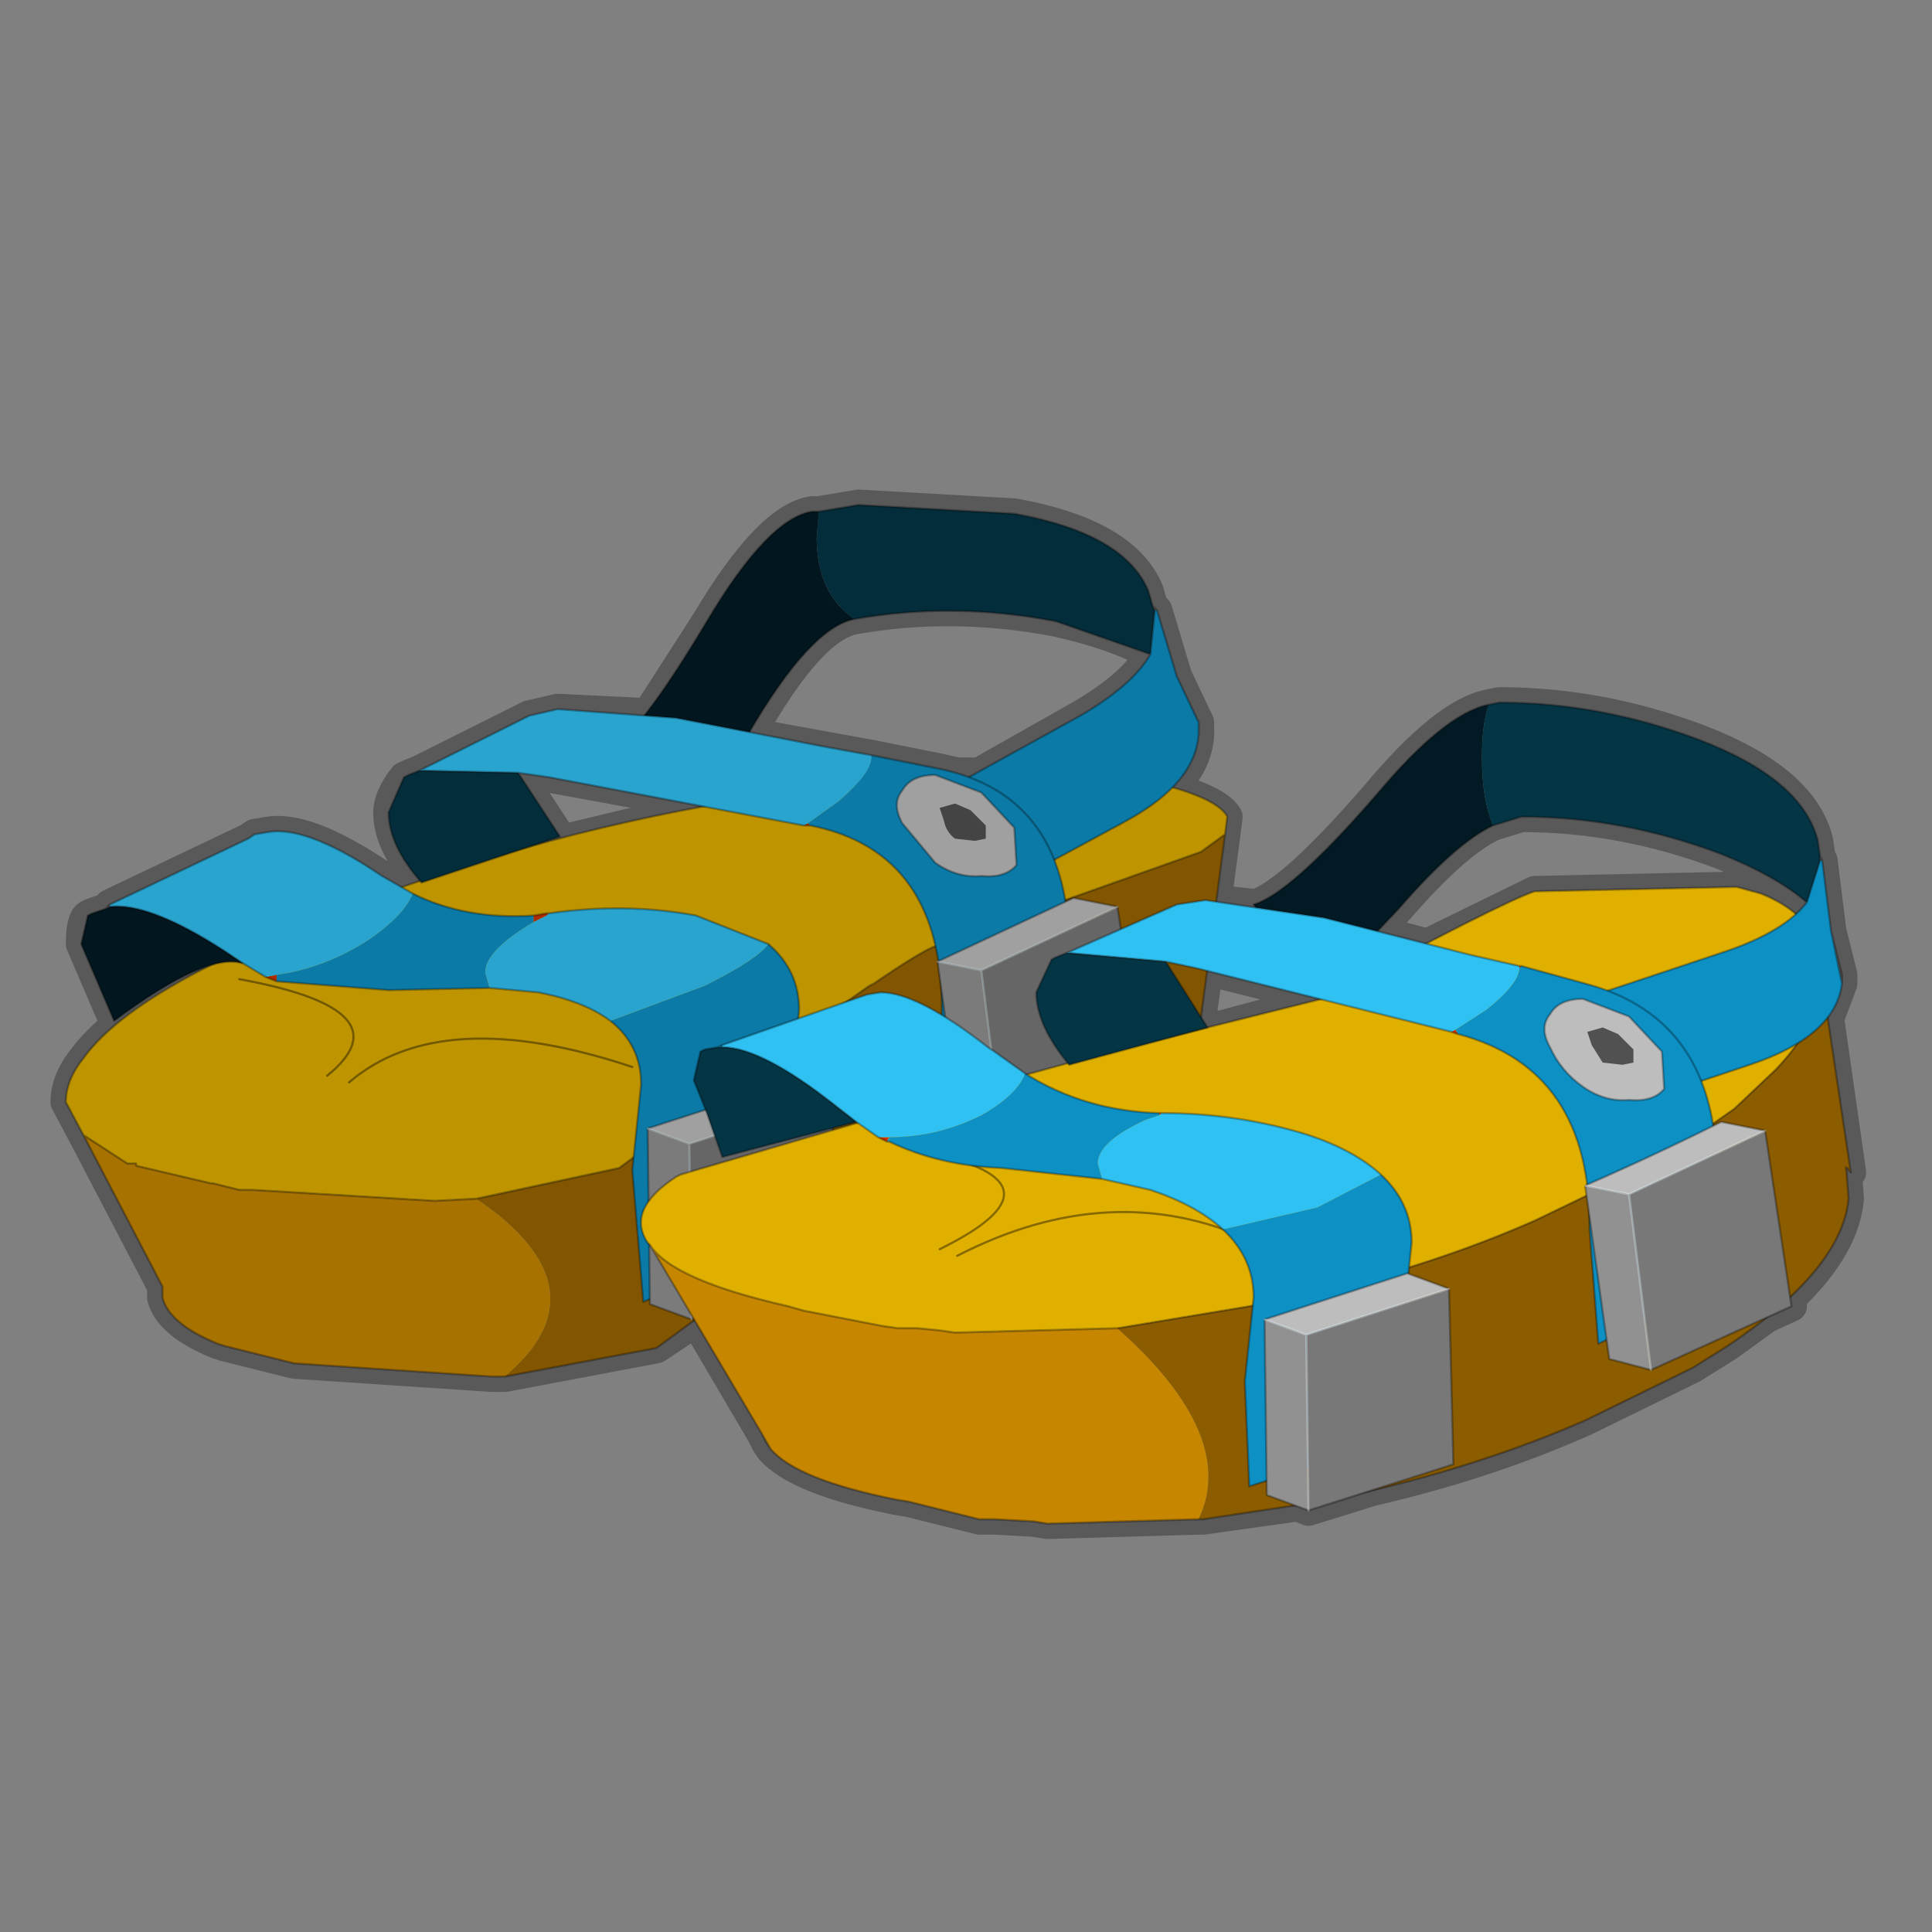 <?xml version="1.0" encoding="UTF-8" standalone="no"?>
<svg xmlns:xlink="http://www.w3.org/1999/xlink" height="440.0px" width="440.0px" xmlns="http://www.w3.org/2000/svg">
  <rect width="100%" height="100%" fill="#808080" stroke="none"/>
  <g transform="matrix(10.0, 0.0, 0.0, 10.0, 0.0, 0.0)">
    <use height="44.0" transform="matrix(1.0, 0.0, 0.0, 1.0, 0.0, 0.0)" width="44.0" xlink:href="#shape0"/>
    <use height="19.95" transform="matrix(1.0, 0.0, 0.0, 1.0, 1.5, 11.45)" width="26.5" xlink:href="#sprite0"/>
    <use height="18.7" transform="matrix(1.0, 0.0, 0.0, 1.0, 14.6, 16.0)" width="27.55" xlink:href="#sprite1"/>
  </g>
  <defs>
    <g id="shape0" transform="matrix(1.0, 0.0, 0.0, 1.0, 0.0, 0.0)">
      <path d="M44.0 44.0 L0.0 44.0 0.0 0.0 44.0 0.0 44.0 44.0" fill="#43adca" fill-opacity="0.0" fill-rule="evenodd" stroke="none"/>
      <path d="M27.3 16.45 L27.3 16.5 27.3 16.55 Q27.35 17.3 26.7 17.95 27.75 18.25 27.95 18.6 L27.9 19.0 27.7 20.5 28.6 20.6 Q29.45 20.3 31.35 18.1 32.9 16.25 33.9 16.05 L34.15 16.0 Q36.45 16.0 38.7 16.85 41.05 17.75 41.4 19.15 L41.45 19.5 41.5 19.6 41.7 21.2 41.95 22.2 41.95 22.4 41.65 23.2 42.15 26.7 Q42.0 26.5 42.05 26.65 L42.1 27.3 Q42.0 28.4 40.8 29.55 L40.8 29.75 40.25 30.0 39.35 30.65 38.55 31.15 36.1 32.35 Q33.85 33.35 31.25 33.95 L29.8 34.4 29.55 34.3 27.4 34.6 27.3 34.6 23.85 34.7 23.55 34.65 22.65 34.6 22.3 34.6 20.7 34.2 20.4 34.15 Q18.15 33.7 17.55 33.0 L17.45 32.85 17.35 32.65 15.85 30.1 14.95 30.7 11.5 31.35 11.2 31.35 6.7 31.05 5.1 30.65 4.95 30.6 Q3.85 30.15 3.7 29.55 L3.7 29.3 1.9 25.85 1.5 25.1 Q1.5 24.6 1.9 24.1 2.65 23.1 4.75 22.0 L2.6 23.25 2.15 22.2 1.85 21.5 Q1.85 20.95 2.0 20.85 L2.1 20.8 2.4 20.7 2.5 20.6 5.65 19.1 5.8 19.0 6.1 18.95 Q6.95 18.8 8.55 19.85 L8.7 19.95 9.15 20.2 9.6 20.05 Q8.85 19.25 8.85 18.5 8.85 18.15 9.2 17.7 L9.3 17.65 9.55 17.55 12.05 16.3 12.7 16.15 14.75 16.25 16.1 14.15 Q17.5 11.8 18.5 11.65 L18.65 11.65 19.55 11.5 23.1 11.7 Q25.6 12.15 26.15 13.45 L26.25 13.8 26.35 13.9 26.8 15.4 27.25 16.35 27.3 16.45 26.8 15.4 M26.25 13.8 L26.3 13.9 26.2 14.9 Q25.8 15.6 24.6 16.3 L22.3 17.6 25.75 17.7 26.7 17.95 M23.1 18.85 L23.15 19.7 22.35 19.95 Q21.8 20.0 21.3 19.65 L20.55 18.75 Q20.3 18.3 20.55 18.0 20.75 17.65 21.3 17.65 21.85 17.7 22.35 18.05 L23.1 18.85 M26.2 14.9 Q25.4 14.45 24.05 14.15 21.7 13.7 19.45 14.1 18.45 14.3 17.1 16.7 L18.75 17.0 19.85 17.2 21.35 17.5 21.8 17.6 22.3 17.6 M21.8 17.6 Q23.9 18.2 24.25 20.55 L24.45 20.45 27.35 19.4 27.9 19.0 M9.55 17.55 L11.8 17.6 12.5 17.7 16.05 18.35 18.3 18.8 18.45 18.8 Q20.8 19.25 21.3 21.55 L21.4 21.9 Q22.8 21.25 24.25 20.55 M21.4 21.9 L22.35 22.1 25.45 20.65 24.45 20.45 24.25 20.55 M26.05 24.55 L26.05 24.65 24.95 25.15 26.4 25.35 26.45 25.35 29.8 25.85 Q30.85 26.2 31.45 26.75 32.15 27.4 32.15 28.3 L32.1 28.85 34.95 27.8 36.15 27.3 36.1 27.0 36.15 27.0 Q35.8 24.25 33.2 23.55 L33.05 23.5 30.1 22.75 27.3 23.5 27.3 23.55 27.3 23.85 26.75 24.25 26.05 24.55 25.45 20.65 M36.15 27.0 L39.05 25.65 39.05 25.6 38.75 24.65 Q38.15 23.15 36.6 22.6 L36.1 22.4 34.6 22.0 33.5 21.75 32.5 21.5 31.4 21.2 30.15 20.9 28.6 20.6 M32.5 21.5 L34.95 20.3 39.55 20.2 40.1 20.35 Q40.6 20.55 40.9 20.85 L41.15 20.55 Q40.45 19.95 39.2 19.45 36.95 18.6 34.65 18.6 L34.0 18.8 Q33.15 19.2 31.85 20.7 L31.4 21.2 M27.3 23.5 L27.3 23.45 27.35 23.2 27.5 22.1 27.7 20.5 M27.3 23.45 L27.5 23.4 27.35 23.2 M30.1 22.75 L27.5 22.1 M37.1 23.15 L37.85 23.95 37.9 24.8 Q37.65 25.1 37.1 25.05 36.55 25.1 36.05 24.75 L35.3 23.85 Q35.05 23.4 35.3 23.1 35.5 22.75 36.05 22.75 L37.1 23.15 M41.45 19.5 L41.45 19.6 41.15 20.55 M41.95 22.4 L41.7 21.2 M38.75 24.65 L39.85 24.25 40.95 23.8 41.65 23.2 M40.95 23.8 L40.45 24.35 39.5 25.25 39.05 25.6 M40.9 20.85 L39.35 21.65 36.6 22.6 M36.1 27.0 L36.15 27.0 37.1 27.2 40.2 25.75 39.2 25.55 39.05 25.65 M40.8 29.55 L40.2 25.75 M37.1 27.2 L37.6 31.2 40.25 30.0 M36.2 28.0 L36.4 30.6 36.6 30.55 36.2 27.7 36.2 28.0 M36.15 27.3 L36.2 27.7 M32.1 28.85 L32.1 29.0 33.0 29.35 33.1 33.35 31.25 33.95 M36.6 30.55 L36.65 30.95 37.6 31.2 M24.95 25.15 L22.85 26.1 22.2 25.95 21.4 26.2 21.25 26.3 22.2 26.55 22.8 26.6 25.1 26.85 26.2 27.1 Q27.25 27.45 27.85 28.0 L27.9 28.0 28.5 28.25 M21.4 28.45 Q23.85 27.25 22.2 26.55 L21.1 26.35 19.05 27.75 19.05 29.0 17.25 29.6 17.95 29.75 18.3 29.85 20.1 30.2 20.45 30.25 20.9 30.25 21.4 30.3 21.75 30.35 25.45 30.25 28.45 29.75 28.55 29.75 28.55 29.55 Q28.55 28.65 27.85 28.0 24.95 27.0 21.8 28.6 M29.55 34.3 L28.85 34.05 28.85 33.75 28.45 33.85 28.35 31.45 28.55 29.75 M32.1 29.0 L32.05 29.0 28.8 30.05 29.75 30.4 33.0 29.35 M29.75 30.4 L29.8 34.4 M28.8 30.05 L28.85 33.75 M22.35 22.1 L22.85 26.1 M7.95 24.65 Q10.05 22.85 14.55 24.3 14.4 23.65 13.9 23.25 L12.25 22.6 11.15 22.5 8.85 22.55 6.05 22.25 5.55 21.95 4.75 22.0 M2.4 20.7 L2.5 20.65 Q3.4 20.55 5.1 21.65 L5.25 21.75 5.55 21.95 M9.6 20.05 L9.6 20.1 12.1 19.3 12.75 19.05 11.8 17.6 M14.55 24.3 L14.6 24.7 14.45 26.4 14.4 26.65 14.65 29.65 14.8 29.6 14.75 25.7 18.0 24.65 18.05 24.65 18.15 23.65 18.2 23.0 Q18.2 22.1 17.5 21.5 16.9 21.05 15.85 20.85 14.25 20.55 12.5 20.8 L12.45 20.8 Q10.75 21.0 9.4 20.35 L9.15 20.2 M5.45 22.3 Q9.3 23.0 7.45 24.5 M17.1 16.7 L15.4 16.35 14.75 16.25 M16.05 18.35 L12.1 19.3 M21.4 21.9 L21.35 21.9 21.45 22.55 21.85 25.55 21.9 25.85 22.2 25.95 M18.15 23.65 L18.9 23.05 19.3 22.8 19.8 22.45 19.9 22.4 Q21.0 21.65 21.3 21.55 M14.75 25.7 L15.7 26.05 18.95 25.0 18.05 24.65 M21.45 22.55 L21.45 23.1 21.65 25.65 21.85 25.55 M21.1 26.35 L21.25 26.3 M15.85 30.1 L15.95 30.0 15.75 30.05 14.8 29.7 14.8 29.6 M1.9 25.85 L2.9 26.5 3.1 26.5 3.1 26.55 4.8 26.95 4.85 26.95 5.45 27.1 5.75 27.1 9.9 27.35 10.85 27.3 14.1 26.6 14.45 26.4 M15.7 26.05 L15.75 30.05 M17.35 32.65 L17.55 33.0 M15.95 30.0 L17.25 29.6 M19.05 27.75 L18.95 25.0" fill="none" stroke="#000000" stroke-linecap="round" stroke-linejoin="round" stroke-opacity="0.302" stroke-width="0.7"/>
    </g>
    <g id="sprite0" transform="matrix(1.0, 0.0, 0.0, 1.0, 13.25, 9.95)">
      <use height="19.95" transform="matrix(1.0, 0.0, 0.0, 1.0, -13.25, -9.95)" width="26.5" xlink:href="#shape1"/>
    </g>
    <g id="shape1" transform="matrix(1.0, 0.0, 0.0, 1.0, 13.25, 9.95)">
      <path d="M13.15 -2.4 L12.55 2.15 12.55 2.45 12.0 2.85 6.65 4.8 Q6.05 5.0 3.2 7.1 L0.2 9.3 -3.25 9.95 Q-0.9 7.95 -3.9 5.9 L-0.65 5.2 2.75 2.7 4.15 1.65 4.55 1.4 5.05 1.05 5.15 1.0 Q6.25 0.25 6.55 0.15 L12.6 -2.0 13.15 -2.4" fill="#825600" fill-rule="evenodd" stroke="none"/>
      <path d="M13.15 -2.4 L12.6 -2.0 6.55 0.15 Q6.25 0.25 5.15 1.0 L5.05 1.05 4.55 1.4 4.15 1.65 2.75 2.7 -0.65 5.2 -3.9 5.9 -4.85 5.95 -9.0 5.7 -9.3 5.7 -9.9 5.55 -9.95 5.55 -11.65 5.15 -11.65 5.1 -11.85 5.1 -12.85 4.45 -13.25 3.7 Q-13.25 3.2 -12.85 2.7 -11.45 0.75 -5.0 -1.4 -0.65 -2.9 4.35 -3.5 L11.0 -3.7 Q12.95 -3.3 13.2 -2.8 L13.15 -2.4" fill="#be9500" fill-rule="evenodd" stroke="none"/>
      <path d="M-3.9 5.9 Q-0.9 7.95 -3.25 9.95 L-3.55 9.95 -8.05 9.65 -9.65 9.25 -9.8 9.2 Q-10.9 8.75 -11.05 8.15 L-11.05 7.9 -12.85 4.45 -11.85 5.1 -11.65 5.1 -11.65 5.15 -9.95 5.55 -9.9 5.55 -9.3 5.7 -9.0 5.7 -4.85 5.95 -3.9 5.9" fill="#a87200" fill-rule="evenodd" stroke="none"/>
      <path d="M-3.25 9.95 L0.2 9.3 3.2 7.1 Q6.05 5.0 6.65 4.8 L12.0 2.85 12.55 2.45 12.55 2.15 13.15 -2.4 12.6 -2.0 6.55 0.15 Q6.25 0.25 5.15 1.0 L5.05 1.05 4.55 1.4 4.15 1.65 2.75 2.7 -0.65 5.2 -3.9 5.9 M-3.25 9.95 L-3.55 9.95 -8.05 9.65 -9.65 9.25 -9.8 9.2 Q-10.9 8.75 -11.05 8.15 L-11.05 7.9 -12.85 4.45 -13.25 3.7 Q-13.25 3.2 -12.85 2.7 -11.45 0.75 -5.0 -1.4 -0.65 -2.9 4.35 -3.5 L11.0 -3.7 Q12.95 -3.3 13.2 -2.8 L13.15 -2.4 M-12.85 4.45 L-11.85 5.1 -11.65 5.1 -11.65 5.15 -9.95 5.55 -9.9 5.55 -9.3 5.7 -9.0 5.7 -4.85 5.95 -3.9 5.9" fill="none" stroke="#000000" stroke-linecap="round" stroke-linejoin="round" stroke-opacity="0.302" stroke-width="0.05"/>
      <path d="M-9.3 0.9 Q-5.45 1.6 -7.3 3.1 M-6.8 3.25 Q-4.7 1.45 -0.35 2.9" fill="none" stroke="#000000" stroke-linecap="round" stroke-linejoin="round" stroke-opacity="0.4" stroke-width="0.05"/>
      <path d="M-2.6 -0.55 L-2.3 -0.6 -2.25 -0.6 -2.3 -0.55 -2.6 -0.4 -2.6 -0.55 M-8.45 0.95 L-8.7 0.85 -8.45 0.8 -8.45 0.95" fill="#ad2b00" fill-rule="evenodd" stroke="none"/>
      <path d="M-5.35 -1.05 Q-4.15 -0.45 -2.6 -0.55 L-2.6 -0.4 Q-3.7 0.25 -3.7 0.75 L-3.6 1.1 -5.9 1.15 -8.45 0.95 -8.45 0.8 Q-7.35 0.65 -6.35 0.0 -5.55 -0.55 -5.35 -1.05 M2.75 0.1 Q3.45 0.7 3.45 1.6 L3.25 3.5 3.55 5.9 3.6 6.65 -0.1 8.25 -0.35 5.25 -0.15 3.3 Q-0.15 2.4 -0.85 1.85 L1.3 1.05 Q2.5 0.45 2.75 0.1" fill="#0b7aa6" fill-rule="evenodd" stroke="none"/>
      <path d="M-12.25 -0.8 L-9.1 -2.3 -8.95 -2.4 -8.65 -2.45 Q-7.8 -2.6 -6.2 -1.55 L-6.05 -1.45 -5.35 -1.05 Q-5.55 -0.55 -6.35 0.0 -7.35 0.65 -8.45 0.8 L-8.7 0.85 -9.2 0.55 -9.65 0.25 Q-11.35 -0.85 -12.25 -0.75 L-12.25 -0.8 M-2.25 -0.6 Q-0.5 -0.85 1.1 -0.55 L2.75 0.1 Q2.5 0.45 1.3 1.05 L-0.85 1.85 Q-1.45 1.4 -2.5 1.2 L-3.6 1.1 -3.7 0.75 Q-3.7 0.25 -2.6 -0.4 L-2.3 -0.55 -2.25 -0.6" fill="#28a4ce" fill-rule="evenodd" stroke="none"/>
      <path d="M-9.2 0.55 Q-10.0 0.25 -12.15 1.85 L-12.6 0.8 -12.9 0.1 -12.75 -0.55 -12.65 -0.6 -12.35 -0.7 -12.25 -0.75 Q-11.35 -0.85 -9.65 0.25 L-9.2 0.55" fill="#01161e" fill-rule="evenodd" stroke="none"/>
      <path d="M-9.2 0.55 Q-10.0 0.25 -12.15 1.85 L-12.6 0.8 -12.9 0.1 -12.75 -0.55 -12.65 -0.6 -12.35 -0.7 -12.25 -0.8 -9.1 -2.3 -8.95 -2.4 -8.65 -2.45 Q-7.8 -2.6 -6.2 -1.55 L-6.05 -1.45 -5.35 -1.05 Q-4.15 -0.45 -2.6 -0.55 L-2.3 -0.6 -2.25 -0.6 Q-0.5 -0.85 1.1 -0.55 L2.75 0.1 Q3.45 0.7 3.45 1.6 L3.25 3.5 3.55 5.9 3.6 6.65 -0.1 8.25 -0.35 5.25 -0.15 3.3 Q-0.15 2.4 -0.85 1.85 -1.45 1.4 -2.5 1.2 L-3.6 1.1 -5.9 1.15 -8.45 0.95 -8.7 0.85 -9.2 0.55 -9.65 0.25 Q-11.35 -0.85 -12.25 -0.75 L-12.35 -0.7" fill="none" stroke="#000000" stroke-linecap="round" stroke-linejoin="round" stroke-opacity="0.302" stroke-width="0.05"/>
      <path d="M0.0 4.3 L3.25 3.25 4.2 3.6 0.95 4.65 0.0 4.3" fill="#a0a0a0" fill-rule="evenodd" stroke="none"/>
      <path d="M0.0 4.3 L0.95 4.65 1.0 8.65 0.05 8.3 0.0 4.3" fill="#7b7b7b" fill-rule="evenodd" stroke="none"/>
      <path d="M0.95 4.65 L4.2 3.6 4.3 7.6 1.0 8.65 0.95 4.65" fill="#666666" fill-rule="evenodd" stroke="none"/>
      <path d="M4.2 3.6 L3.25 3.25 0.0 4.3 M4.2 3.6 L4.3 7.6 1.0 8.65 0.05 8.3 0.0 4.3" fill="none" stroke="#000000" stroke-linecap="round" stroke-linejoin="round" stroke-opacity="0.302" stroke-width="0.05"/>
      <path d="M0.0 4.3 L0.95 4.65 4.2 3.6 M0.95 4.65 L1.0 8.65" fill="none" stroke="#d9d9d9" stroke-linecap="round" stroke-linejoin="round" stroke-opacity="0.302" stroke-width="0.05"/>
      <path d="M4.7 -7.3 Q3.85 -7.9 3.85 -9.15 L3.9 -9.75 4.8 -9.9 8.35 -9.7 Q10.85 -9.25 11.4 -7.95 L11.5 -7.6 11.55 -7.5 11.45 -6.5 9.3 -7.25 Q6.95 -7.7 4.7 -7.3" fill="#032d3a" fill-rule="evenodd" stroke="none"/>
      <path d="M3.9 -9.75 L3.85 -9.15 Q3.85 -7.9 4.7 -7.3 3.7 -7.1 2.3 -4.7 L1.6 -3.55 -0.95 -4.25 Q-0.2 -4.65 1.35 -7.25 2.75 -9.6 3.75 -9.75 L3.9 -9.75" fill="#01161e" fill-rule="evenodd" stroke="none"/>
      <path d="M11.45 -6.5 L11.55 -7.5 11.6 -7.5 12.05 -6.0 12.55 -4.95 12.55 -4.9 12.55 -4.85 Q12.6 -3.6 10.8 -2.65 L7.75 -1.0 6.95 -3.5 9.85 -5.1 Q11.05 -5.8 11.45 -6.5" fill="#0b7aa6" fill-rule="evenodd" stroke="none"/>
      <path d="M4.7 -7.3 Q6.95 -7.7 9.3 -7.25 L11.45 -6.5 11.55 -7.5 11.5 -7.6 11.4 -7.95 Q10.85 -9.25 8.35 -9.7 L4.8 -9.9 3.9 -9.75 3.75 -9.75 Q2.75 -9.6 1.35 -7.25 -0.2 -4.65 -0.95 -4.25 L1.6 -3.55 2.3 -4.7 Q3.7 -7.1 4.7 -7.3 M12.55 -4.95 L12.55 -4.9 12.55 -4.85 Q12.6 -3.6 10.8 -2.65 L7.75 -1.0 6.95 -3.5 9.85 -5.1 Q11.05 -5.8 11.45 -6.5 M11.6 -7.5 L11.5 -7.6 M12.55 -4.95 L12.05 -6.0 11.6 -7.5 M12.05 -6.0 L12.5 -5.05 12.55 -4.95" fill="none" stroke="#000000" stroke-linecap="round" stroke-linejoin="round" stroke-opacity="0.302" stroke-width="0.05"/>
      <path d="M3.55 -2.6 L3.65 -2.65 3.7 -2.6 3.55 -2.6" fill="#ad2b00" fill-rule="evenodd" stroke="none"/>
      <path d="M-5.2 -3.85 L-2.7 -5.1 -2.05 -5.25 0.65 -5.05 4.0 -4.4 5.1 -4.2 5.1 -4.15 Q5.1 -3.8 4.35 -3.15 L3.65 -2.65 3.55 -2.6 -2.25 -3.7 -2.95 -3.8 -5.2 -3.85" fill="#28a4ce" fill-rule="evenodd" stroke="none"/>
      <path d="M3.65 -2.65 L4.35 -3.15 Q5.1 -3.8 5.1 -4.15 L5.1 -4.2 6.6 -3.9 Q9.65 -3.3 9.6 0.35 L9.75 2.8 6.9 4.25 6.7 1.7 Q6.75 -2.0 3.7 -2.6 L3.65 -2.65" fill="#0b7aa6" fill-rule="evenodd" stroke="none"/>
      <path d="M-5.2 -3.85 L-2.95 -3.8 -2.0 -2.35 -5.15 -1.3 Q-5.9 -2.15 -5.9 -2.9 L-5.55 -3.7 -5.45 -3.75 -5.2 -3.85" fill="#032d3a" fill-rule="evenodd" stroke="none"/>
      <path d="M5.1 -4.2 L4.0 -4.4 0.65 -5.05 -2.05 -5.25 -2.7 -5.1 -5.2 -3.85 -2.95 -3.8 -2.25 -3.7 3.55 -2.6 M5.1 -4.2 L6.6 -3.9 Q9.65 -3.3 9.6 0.35 L9.75 2.8 6.9 4.25 6.7 1.7 Q6.75 -2.0 3.7 -2.6 L3.55 -2.6 M-5.2 -3.85 L-5.45 -3.75 -5.55 -3.7 -5.9 -2.9 Q-5.9 -2.15 -5.15 -1.3 L-2.0 -2.35 -2.95 -3.8" fill="none" stroke="#000000" stroke-linecap="round" stroke-linejoin="round" stroke-opacity="0.302" stroke-width="0.05"/>
      <path d="M6.6 0.5 L9.7 -0.95 10.7 -0.75 7.6 0.7 6.6 0.5" fill="#a0a0a0" fill-rule="evenodd" stroke="none"/>
      <path d="M6.6 0.5 L7.6 0.7 8.1 4.7 7.15 4.45 6.6 0.5" fill="#7b7b7b" fill-rule="evenodd" stroke="none"/>
      <path d="M7.6 0.7 L10.7 -0.75 11.3 3.25 8.1 4.7 7.6 0.7" fill="#666666" fill-rule="evenodd" stroke="none"/>
      <path d="M10.7 -0.75 L9.7 -0.95 6.6 0.5 M10.7 -0.75 L11.3 3.25 8.1 4.7 7.15 4.45 6.6 0.5" fill="none" stroke="#000000" stroke-linecap="round" stroke-linejoin="round" stroke-opacity="0.302" stroke-width="0.05"/>
      <path d="M6.6 0.5 L7.6 0.7 10.7 -0.75 M7.6 0.7 L8.1 4.7" fill="none" stroke="#d9d9d9" stroke-linecap="round" stroke-linejoin="round" stroke-opacity="0.302" stroke-width="0.05"/>
      <path d="M7.6 -1.45 Q7.05 -1.4 6.55 -1.75 L5.8 -2.65 Q5.55 -3.1 5.8 -3.4 6.0 -3.75 6.55 -3.75 L7.6 -3.35 8.35 -2.55 8.4 -1.7 Q8.15 -1.4 7.6 -1.45" fill="#a0a0a0" fill-rule="evenodd" stroke="none"/>
      <path d="M7.6 -1.45 Q7.05 -1.4 6.55 -1.75 L5.8 -2.65 Q5.55 -3.1 5.8 -3.4 6.0 -3.75 6.55 -3.75 L7.6 -3.35 8.35 -2.55 8.4 -1.7 Q8.15 -1.4 7.6 -1.45 Z" fill="none" stroke="#000000" stroke-linecap="round" stroke-linejoin="round" stroke-opacity="0.302" stroke-width="0.05"/>
      <path d="M7.0 -2.3 Q6.8 -2.45 6.75 -2.7 L6.65 -3.0 7.0 -3.1 7.35 -2.95 7.7 -2.6 7.7 -2.3 7.45 -2.25 7.0 -2.3" fill="#444444" fill-rule="evenodd" stroke="none"/>
    </g>
    <g id="sprite1" transform="matrix(1.0, 0.0, 0.0, 1.0, 13.75, 9.35)">
      <use height="18.7" transform="matrix(1.0, 0.0, 0.0, 1.0, -13.75, -9.35)" width="27.55" xlink:href="#shape2"/>
    </g>
    <g id="shape2" transform="matrix(1.0, 0.0, 0.0, 1.0, 13.75, 9.35)">
      <path d="M-1.05 9.25 L-4.5 9.35 -4.8 9.3 -5.7 9.25 -6.05 9.25 -7.65 8.85 -7.95 8.8 Q-10.2 8.35 -10.8 7.65 L-11.0 7.3 -13.55 3.0 Q-13.05 3.8 -10.4 4.4 L-10.05 4.5 -8.25 4.85 -7.9 4.9 -7.45 4.9 -6.95 4.95 -6.6 5.0 -2.9 4.9 Q-0.15 7.35 -1.05 9.25" fill="#c68600" fill-rule="evenodd" stroke="none"/>
      <path d="M-13.55 3.0 L-13.6 2.95 Q-14.1 2.2 -12.95 1.45 L-12.85 1.4 -6.35 -0.5 -3.25 -1.35 1.75 -2.6 Q5.85 -4.8 6.6 -5.05 L11.2 -5.15 11.75 -5.0 Q12.75 -4.6 13.05 -3.85 L13.15 -3.05 13.15 -3.0 Q13.05 -2.0 12.1 -1.0 L11.15 -0.1 10.15 0.6 9.3 1.15 6.6 2.45 Q3.65 3.75 0.1 4.4 L-2.9 4.9 -6.6 5.0 -6.95 4.95 -7.45 4.9 -7.9 4.9 -8.25 4.85 -10.05 4.5 -10.4 4.4 Q-13.05 3.8 -13.55 3.0" fill="#e0b000" fill-rule="evenodd" stroke="none"/>
      <path d="M13.15 -3.0 L13.8 1.35 Q13.65 1.15 13.7 1.3 L13.75 1.95 Q13.6 3.55 11.0 5.3 L10.2 5.8 7.75 7.0 Q5.0 8.2 1.7 8.85 L-0.95 9.25 -1.05 9.25 Q-0.15 7.35 -2.9 4.9 L0.1 4.4 Q3.65 3.75 6.6 2.45 L9.3 1.15 10.15 0.6 11.15 -0.1 12.1 -1.0 Q13.05 -2.0 13.15 -3.0" fill="#8c5d00" fill-rule="evenodd" stroke="none"/>
      <path d="M-13.55 3.0 L-13.6 2.95 Q-14.1 2.2 -12.95 1.45 L-12.85 1.4 -6.35 -0.5 -3.25 -1.35 1.75 -2.6 Q5.85 -4.8 6.6 -5.05 L11.2 -5.15 11.75 -5.0 Q12.75 -4.6 13.05 -3.85 L13.15 -3.05 13.15 -3.0 13.8 1.35 Q13.65 1.15 13.7 1.3 L13.75 1.95 Q13.6 3.55 11.0 5.3 L10.2 5.8 7.75 7.0 Q5.0 8.2 1.7 8.85 L-0.95 9.25 -1.05 9.25 -4.5 9.35 -4.8 9.3 -5.7 9.25 -6.05 9.25 -7.65 8.85 -7.95 8.8 Q-10.2 8.35 -10.8 7.65 L-10.9 7.5 -11.0 7.3 -13.55 3.0 Q-13.05 3.8 -10.4 4.4 L-10.05 4.5 -8.25 4.85 -7.9 4.9 -7.45 4.9 -6.95 4.95 -6.6 5.0 -2.9 4.9 0.1 4.4 Q3.65 3.75 6.6 2.45 L9.3 1.15 10.15 0.6 11.15 -0.1 12.1 -1.0 Q13.05 -2.0 13.15 -3.0 M-11.0 7.3 L-10.8 7.65" fill="none" stroke="#000000" stroke-linecap="round" stroke-linejoin="round" stroke-opacity="0.302" stroke-width="0.05"/>
      <path d="M-6.55 3.25 Q-3.05 1.45 0.15 2.9 M-7.2 0.9 Q-3.9 1.6 -6.95 3.1" fill="none" stroke="#000000" stroke-linecap="round" stroke-linejoin="round" stroke-opacity="0.4" stroke-width="0.05"/>
      <path d="M12.8 -4.8 L13.1 -5.75 13.15 -5.75 13.35 -4.15 13.6 -2.95 Q13.45 -1.75 11.5 -1.1 L8.2 0.0 7.85 -2.65 11.0 -3.7 Q12.3 -4.15 12.8 -4.8" fill="#0d90c4" fill-rule="evenodd" stroke="none"/>
      <path d="M5.65 -6.55 Q5.4 -7.15 5.4 -8.1 5.4 -8.85 5.55 -9.3 L5.8 -9.35 Q8.1 -9.35 10.35 -8.5 12.7 -7.6 13.05 -6.2 L13.1 -5.85 13.1 -5.75 12.8 -4.8 Q12.1 -5.4 10.85 -5.9 8.6 -6.75 6.3 -6.75 L5.65 -6.55" fill="#043545" fill-rule="evenodd" stroke="none"/>
      <path d="M5.55 -9.3 Q5.4 -8.85 5.4 -8.1 5.4 -7.15 5.65 -6.55 4.8 -6.15 3.5 -4.65 L1.8 -2.85 0.2 -4.75 Q1.05 -5.0 3.0 -7.25 4.55 -9.1 5.55 -9.3" fill="#021a24" fill-rule="evenodd" stroke="none"/>
      <path d="M5.55 -9.3 Q4.55 -9.1 3.0 -7.25 1.05 -5.0 0.2 -4.75 L1.8 -2.85 3.5 -4.65 Q4.8 -6.15 5.65 -6.55 L6.3 -6.75 Q8.6 -6.75 10.85 -5.9 12.1 -5.4 12.8 -4.8 L13.1 -5.75 13.1 -5.85 13.05 -6.2 Q12.7 -7.6 10.35 -8.5 8.1 -9.35 5.8 -9.35 L5.55 -9.3 M12.8 -4.8 Q12.3 -4.15 11.0 -3.7 L7.85 -2.65 8.2 0.0 11.5 -1.1 Q13.45 -1.75 13.6 -2.95 L13.35 -4.15 13.15 -5.75 13.1 -5.85 M13.35 -4.15 L13.6 -3.15 13.6 -2.95" fill="none" stroke="#000000" stroke-linecap="round" stroke-linejoin="round" stroke-opacity="0.302" stroke-width="0.05"/>
      <path d="M4.8 -1.9 L4.85 -1.8 4.7 -1.85 4.8 -1.9 M6.3 -3.35 L6.25 -3.3 6.25 -3.35 6.3 -3.35" fill="#cc3300" fill-rule="evenodd" stroke="none"/>
      <path d="M6.25 -3.3 Q6.25 -2.95 5.5 -2.35 L4.8 -1.9 4.7 -1.85 -1.1 -3.3 -1.8 -3.45 -4.05 -3.65 -1.55 -4.75 -0.9 -4.85 1.8 -4.45 5.15 -3.6 6.25 -3.35 6.25 -3.3" fill="#2fc1f2" fill-rule="evenodd" stroke="none"/>
      <path d="M4.85 -1.8 L4.8 -1.9 5.5 -2.35 Q6.25 -2.95 6.25 -3.3 L6.3 -3.35 7.75 -2.95 Q10.8 -2.15 10.75 1.5 L10.9 3.95 8.05 5.25 7.85 2.65 Q7.9 -1.0 4.85 -1.8" fill="#0d90c4" fill-rule="evenodd" stroke="none"/>
      <path d="M-4.05 -3.65 L-1.8 -3.45 -0.85 -1.95 -4.0 -1.1 Q-4.75 -2.0 -4.75 -2.75 L-4.4 -3.5 -4.3 -3.55 -4.05 -3.65" fill="#043545" fill-rule="evenodd" stroke="none"/>
      <path d="M4.85 -1.8 Q7.9 -1.0 7.85 2.65 L8.05 5.25 10.9 3.95 10.75 1.5 Q10.8 -2.15 7.75 -2.95 L6.3 -3.35 6.25 -3.35 5.15 -3.6 1.8 -4.45 -0.9 -4.85 -1.55 -4.75 -4.05 -3.65 -1.8 -3.45 -1.1 -3.3 4.7 -1.85 4.85 -1.8 M-4.05 -3.65 L-4.3 -3.55 -4.4 -3.5 -4.75 -2.75 Q-4.75 -2.0 -4.0 -1.1 L-0.85 -1.95 -1.8 -3.45" fill="none" stroke="#000000" stroke-linecap="round" stroke-linejoin="round" stroke-opacity="0.302" stroke-width="0.05"/>
      <path d="M-1.95 0.0 L-1.9 0.0 -1.95 0.05 -1.95 0.0 M-8.15 0.65 L-8.35 0.55 -8.1 0.55 -8.15 0.65" fill="#cc3300" fill-rule="evenodd" stroke="none"/>
      <path d="M-11.9 -1.55 L-8.75 -2.65 -8.6 -2.7 -8.3 -2.75 Q-7.45 -2.75 -5.85 -1.5 L-5.7 -1.4 -5.0 -0.9 Q-5.2 -0.4 -6.0 0.05 -7.0 0.55 -8.1 0.55 L-8.35 0.55 -8.85 0.2 -9.3 -0.15 Q-11.0 -1.5 -11.9 -1.5 L-11.9 -1.55 M-1.9 0.0 Q-0.15 0.0 1.45 0.5 2.5 0.85 3.1 1.4 L1.65 2.15 -0.5 2.65 Q-1.1 2.1 -2.15 1.75 L-3.25 1.5 -3.35 1.15 Q-3.35 0.65 -2.25 0.15 L-1.95 0.05 -1.9 0.0" fill="#2fc1f2" fill-rule="evenodd" stroke="none"/>
      <path d="M-8.1 0.65 L-8.15 0.65 -8.1 0.55 -8.1 0.65" fill="#0e9cd4" fill-rule="evenodd" stroke="none"/>
      <path d="M-5.0 -0.9 Q-3.65 -0.05 -1.95 0.0 L-1.95 0.05 -2.25 0.15 Q-3.35 0.65 -3.35 1.15 L-3.25 1.5 -5.55 1.25 Q-6.95 1.2 -8.1 0.65 L-8.1 0.55 Q-7.0 0.55 -6.0 0.05 -5.2 -0.4 -5.0 -0.9 M3.1 1.4 Q3.8 2.05 3.8 2.95 L3.6 4.85 3.9 7.3 3.85 7.3 0.1 8.5 0.0 6.1 0.2 4.2 Q0.2 3.3 -0.5 2.65 L1.65 2.15 3.1 1.4" fill="#0d90c4" fill-rule="evenodd" stroke="none"/>
      <path d="M-8.85 0.2 L-11.9 1.0 -12.25 0.0 -12.55 -0.75 -12.4 -1.4 -12.3 -1.45 -12.0 -1.5 -11.9 -1.5 Q-11.0 -1.5 -9.3 -0.15 L-8.85 0.2" fill="#043545" fill-rule="evenodd" stroke="none"/>
      <path d="M-8.85 0.2 L-11.9 1.0 -12.25 0.0 -12.55 -0.75 -12.4 -1.4 -12.3 -1.45 -12.0 -1.5 -11.9 -1.55 -8.75 -2.65 -8.6 -2.7 -8.3 -2.75 Q-7.45 -2.75 -5.85 -1.5 L-5.7 -1.4 -5.0 -0.9 Q-3.65 -0.05 -1.95 0.0 L-1.9 0.0 Q-0.15 0.0 1.45 0.5 2.5 0.85 3.1 1.4 3.8 2.05 3.8 2.95 L3.6 4.85 3.9 7.3 3.85 7.3 0.1 8.5 0.0 6.1 0.2 4.2 Q0.2 3.3 -0.5 2.65 -1.1 2.1 -2.15 1.75 L-3.25 1.5 -5.55 1.25 Q-6.95 1.2 -8.1 0.65 L-8.15 0.65 -8.35 0.55 -8.85 0.2 -9.3 -0.15 Q-11.0 -1.5 -11.9 -1.5 L-12.0 -1.5" fill="none" stroke="#000000" stroke-linecap="round" stroke-linejoin="round" stroke-opacity="0.302" stroke-width="0.05"/>
      <path d="M0.45 4.7 L3.7 3.65 4.65 4.0 1.4 5.05 0.45 4.7" fill="#bdbdbd" fill-rule="evenodd" stroke="none"/>
      <path d="M0.45 4.7 L1.4 5.05 1.45 9.05 0.5 8.7 0.45 4.7" fill="#919191" fill-rule="evenodd" stroke="none"/>
      <path d="M1.4 5.05 L4.65 4.0 4.75 8.0 1.45 9.05 1.4 5.05" fill="#787878" fill-rule="evenodd" stroke="none"/>
      <path d="M4.65 4.0 L3.7 3.65 0.45 4.7 M4.65 4.0 L4.75 8.0 1.45 9.05 0.5 8.7 0.45 4.7" fill="none" stroke="#000000" stroke-linecap="round" stroke-linejoin="round" stroke-opacity="0.302" stroke-width="0.05"/>
      <path d="M0.45 4.7 L1.4 5.05 4.65 4.0 M1.4 5.05 L1.45 9.05" fill="none" stroke="#ffffff" stroke-linecap="round" stroke-linejoin="round" stroke-opacity="0.302" stroke-width="0.05"/>
      <path d="M11.85 0.4 L8.75 1.85 7.75 1.65 Q9.35 0.95 10.85 0.2 L11.85 0.4" fill="#bdbdbd" fill-rule="evenodd" stroke="none"/>
      <path d="M8.75 1.85 L9.25 5.85 8.3 5.6 7.75 1.65 8.75 1.85" fill="#919191" fill-rule="evenodd" stroke="none"/>
      <path d="M9.25 5.85 L8.75 1.85 11.85 0.4 12.45 4.4 9.25 5.85" fill="#787878" fill-rule="evenodd" stroke="none"/>
      <path d="M9.25 5.85 L12.45 4.4 11.85 0.4 10.85 0.2 Q9.35 0.95 7.75 1.65 L8.3 5.6 9.25 5.85" fill="none" stroke="#000000" stroke-linecap="round" stroke-linejoin="round" stroke-opacity="0.302" stroke-width="0.05"/>
      <path d="M8.75 1.85 L9.25 5.85 M11.85 0.4 L8.75 1.85 7.75 1.65" fill="none" stroke="#ffffff" stroke-linecap="round" stroke-linejoin="round" stroke-opacity="0.302" stroke-width="0.05"/>
      <path d="M8.75 -0.3 Q8.2 -0.25 7.7 -0.6 7.2 -0.95 6.95 -1.5 6.7 -1.95 6.95 -2.25 7.15 -2.6 7.7 -2.6 L8.75 -2.2 9.5 -1.4 9.55 -0.55 Q9.3 -0.25 8.75 -0.3" fill="#bdbdbd" fill-rule="evenodd" stroke="none"/>
      <path d="M8.75 -0.3 Q8.2 -0.25 7.7 -0.6 7.2 -0.95 6.95 -1.5 6.7 -1.95 6.95 -2.25 7.15 -2.6 7.7 -2.6 L8.75 -2.2 9.5 -1.4 9.55 -0.55 Q9.3 -0.25 8.75 -0.3 Z" fill="none" stroke="#000000" stroke-linecap="round" stroke-linejoin="round" stroke-opacity="0.302" stroke-width="0.05"/>
      <path d="M8.15 -1.15 L7.9 -1.55 7.8 -1.85 8.15 -1.95 8.5 -1.8 8.85 -1.45 8.85 -1.15 8.6 -1.1 8.15 -1.15" fill="#515151" fill-rule="evenodd" stroke="none"/>
    </g>
  </defs>
</svg>
